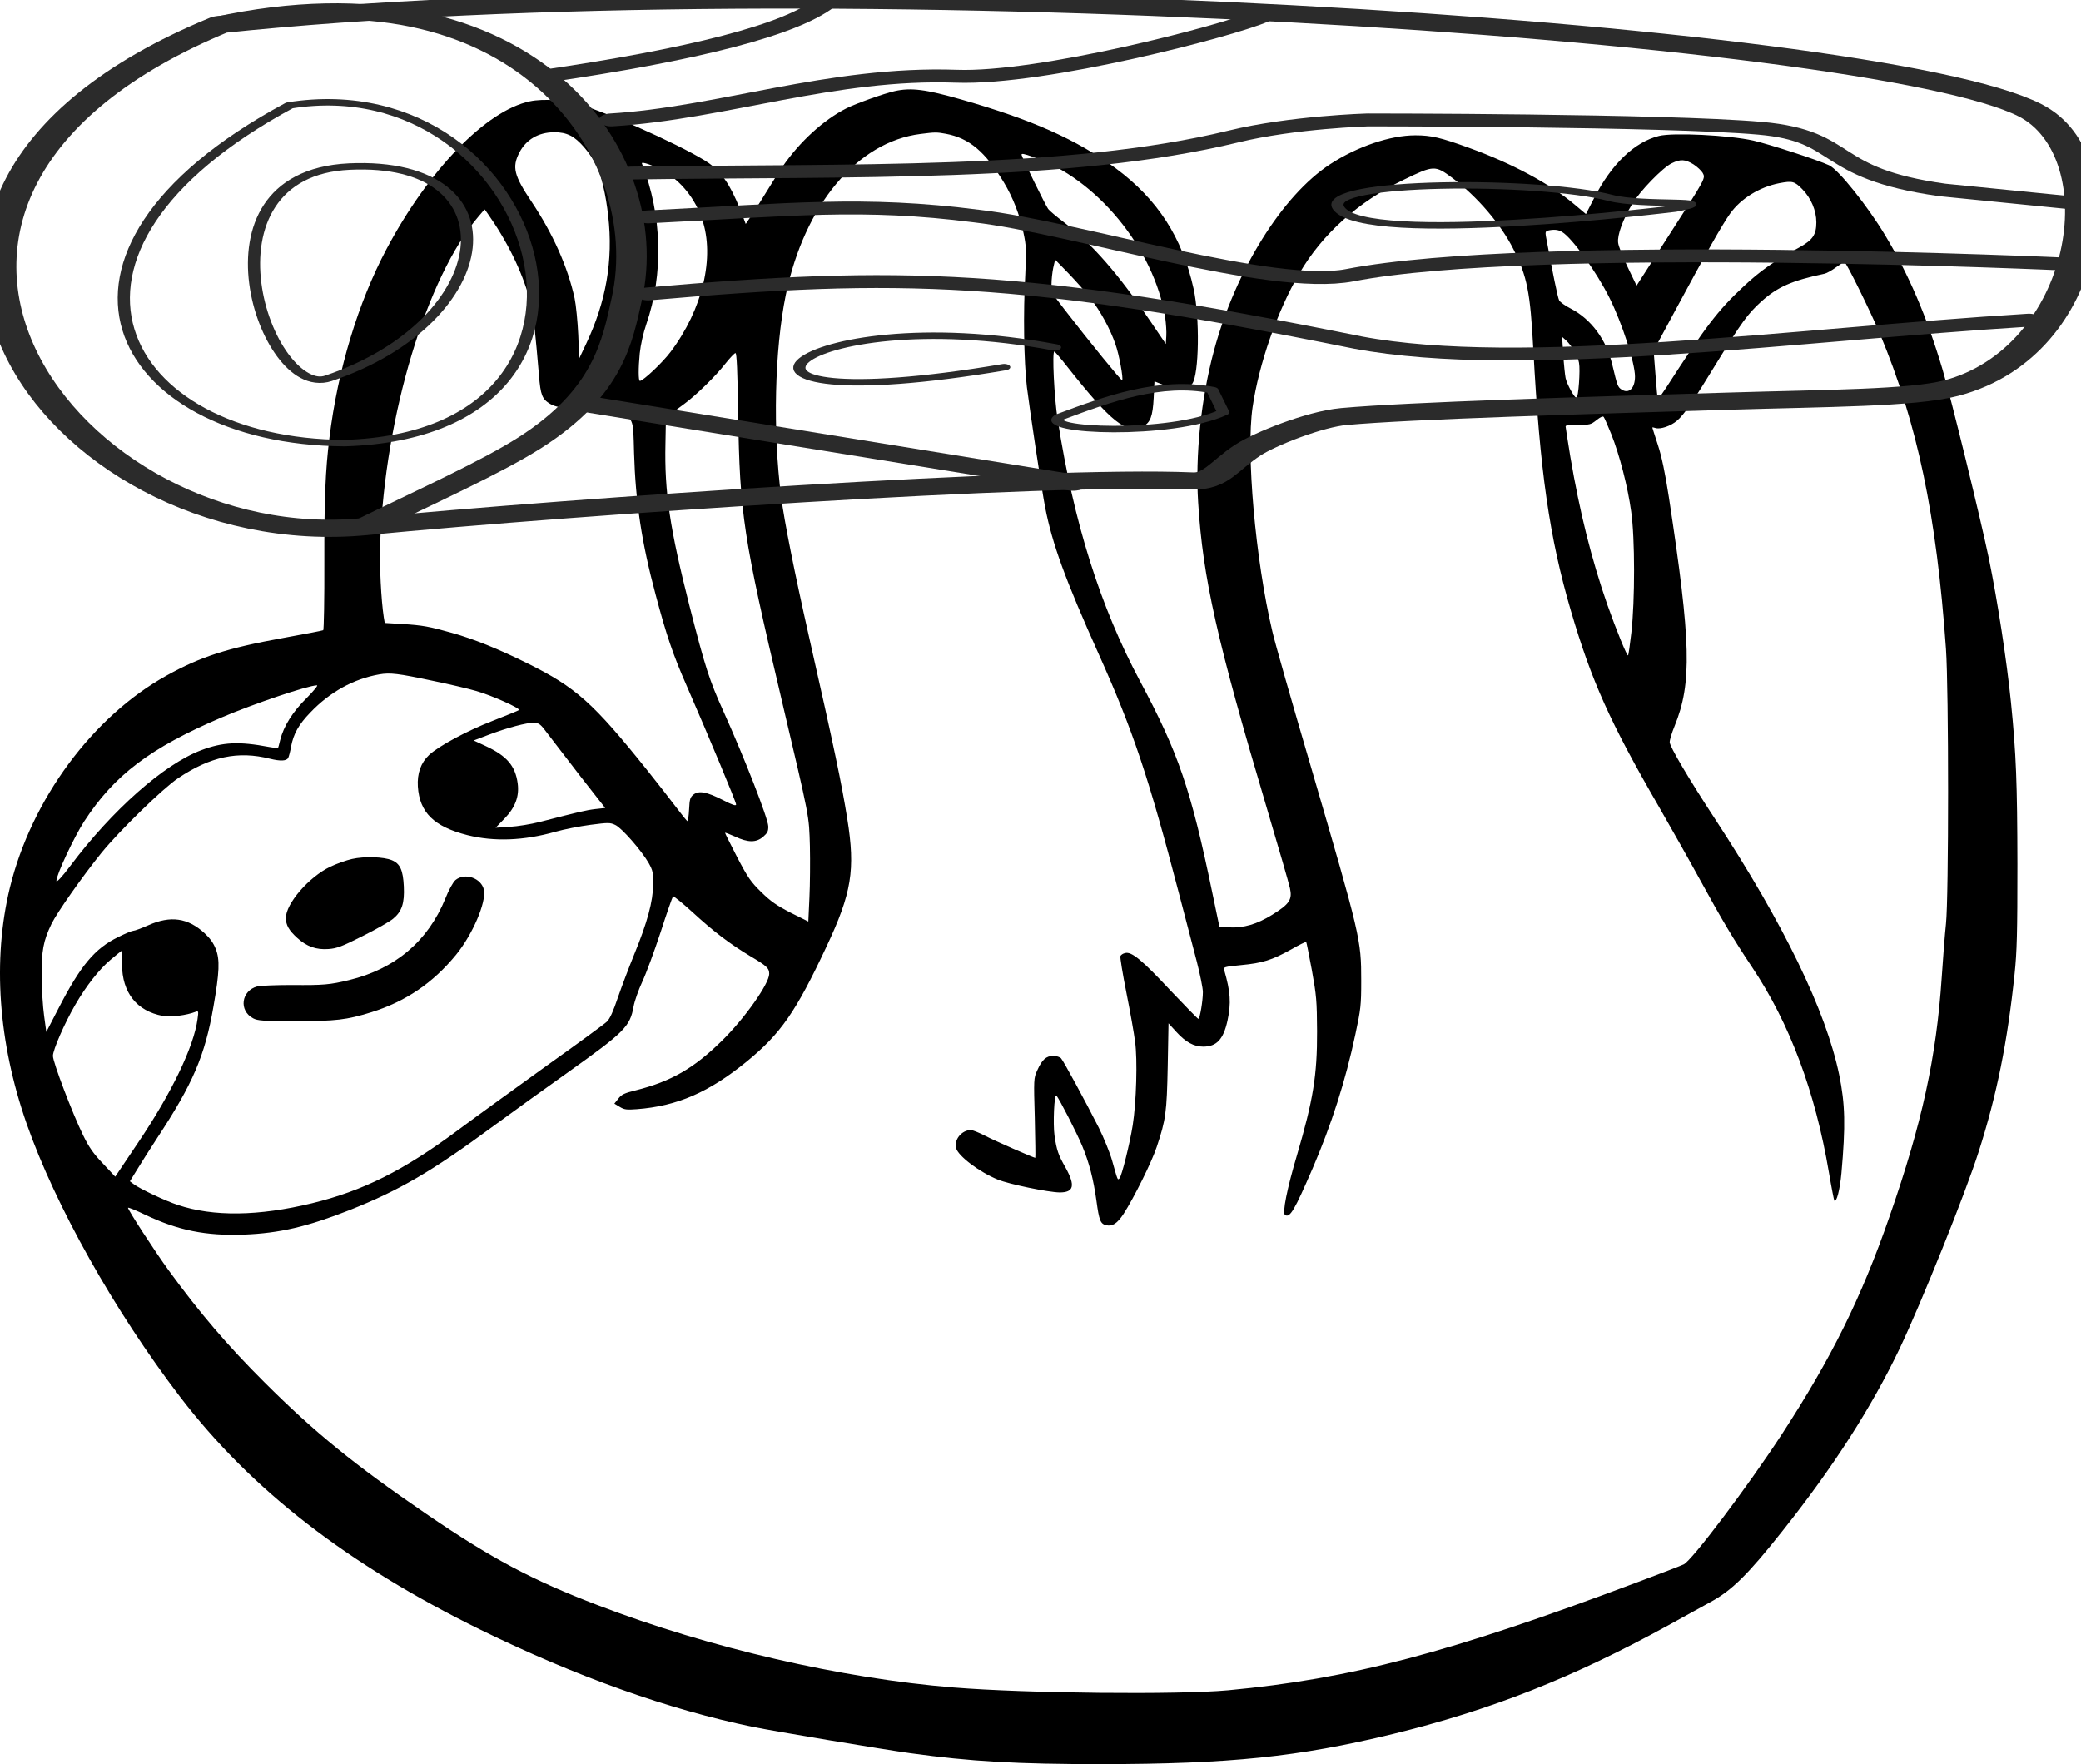 <svg width="50%" height="50%" viewBox="0 0 1280 1085" version="1.1" xmlns="http://www.w3.org/2000/svg" xmlns:xlink="http://www.w3.org/1999/xlink" xml:space="preserve" xmlns:serif="http://www.serif.com/" style="fill-rule:evenodd;clip-rule:evenodd;stroke-linecap:round;stroke-linejoin:round;stroke-miterlimit:1.5;">
  <g transform="matrix(0.097,0,0,-0.095,-0.709,1085.47)">
      <g transform="matrix(1,2.96431e-20,2.96431e-20,1,5,-0.001)">
          <path d="M5675,10836C5606,10820 5436,10758 5370,10725C5226,10651 5073,10509 4963,10345C4941,10312 4893,10236 4857,10175C4821,10115 4778,10045 4761,10021L4731,9976L4720,10006C4650,10197 4602,10280 4519,10353C4432,10430 3955,10657 3690,10747C3599,10778 3447,10789 3362,10770C3085,10710 2720,10326 2454,9815C2273,9467 2144,9032 2091,8590C2066,8382 2058,8196 2059,7788C2060,7548 2056,7349 2052,7346C2047,7343 1934,7321 1799,7296C1443,7230 1275,7175 1058,7052C590,6787 202,6251 65,5679C-46,5212 -9,4678 171,4152C354,3618 728,2939 1144,2383C1594,1782 2205,1298 3051,874C3655,572 4240,359 4777,246C4912,218 5603,100 5775,76C6159,22 6451,5 6985,5C7801,6 8237,52 8834,200C9459,356 9973,563 10580,903C10693,967 10814,1035 10850,1055C10984,1129 11088,1234 11308,1518C11630,1932 11870,2315 12048,2695C12189,2999 12465,3699 12550,3972C12664,4336 12732,4680 12777,5120C12792,5265 12795,5387 12795,5830C12794,6357 12787,6545 12754,6880C12727,7152 12670,7529 12614,7810C12562,8066 12375,8846 12319,9038C12220,9377 12107,9647 11955,9905C11845,10092 11660,10328 11601,10356C11528,10391 11222,10492 11120,10516C10966,10551 10612,10569 10522,10546C10366,10506 10221,10364 10110,10142L10059,10040L9988,10101C9832,10236 9588,10369 9320,10468C9137,10536 9077,10550 8977,10550C8819,10550 8610,10478 8437,10363C8134,10161 7837,9676 7700,9155C7618,8844 7581,8478 7600,8173C7630,7682 7719,7280 8036,6192C8110,5938 8176,5705 8182,5676C8198,5602 8179,5573 8070,5504C7972,5442 7890,5418 7798,5422L7735,5425L7689,5650C7554,6315 7475,6551 7232,7015C6978,7501 6812,8039 6709,8710C6687,8852 6673,9150 6688,9150C6692,9149 6729,9106 6770,9052C7047,8694 7148,8612 7248,8664C7297,8689 7312,8730 7318,8850L7323,8957L7382,8933C7461,8901 7535,8904 7562,8941C7606,8999 7611,9373 7571,9557C7499,9890 7342,10136 7078,10336C6830,10522 6549,10650 6101,10781C5871,10848 5780,10860 5675,10836ZM3620,10548C3672,10522 3744,10437 3784,10355C3816,10290 3844,10166 3859,10028C3891,9739 3846,9474 3719,9200L3675,9105L3669,9260C3665,9345 3655,9451 3646,9495C3602,9699 3509,9912 3373,10120C3262,10289 3248,10343 3295,10437C3338,10522 3415,10569 3515,10570C3559,10570 3588,10564 3620,10548ZM6000,10560C6148,10532 6250,10444 6368,10245C6425,10149 6469,10033 6492,9920C6510,9835 6511,9807 6504,9655C6490,9395 6495,9085 6514,8920C6531,8778 6609,8248 6630,8140C6675,7905 6757,7674 6970,7190C7187,6696 7285,6399 7480,5635C7519,5481 7569,5286 7591,5202C7612,5118 7630,5029 7630,5003C7630,4946 7611,4830 7601,4830C7597,4830 7518,4913 7425,5013C7245,5210 7178,5267 7137,5256C7123,5253 7110,5244 7107,5236C7104,5229 7121,5122 7145,4999C7169,4876 7194,4733 7200,4682C7216,4567 7208,4288 7185,4141C7166,4019 7115,3811 7101,3797C7089,3785 7091,3780 7055,3910C7041,3962 7002,4059 6970,4125C6887,4292 6748,4554 6731,4574C6723,4583 6702,4590 6681,4590C6636,4590 6610,4566 6579,4495C6557,4446 6557,4439 6564,4188C6567,4046 6569,3930 6567,3930C6557,3930 6304,4043 6247,4074C6209,4094 6169,4110 6159,4110C6101,4110 6051,4048 6065,3993C6078,3942 6212,3838 6330,3789C6402,3759 6649,3707 6722,3706C6812,3706 6822,3750 6760,3865C6713,3949 6703,3978 6689,4075C6679,4149 6687,4347 6701,4333C6717,4317 6830,4092 6864,4009C6909,3899 6936,3792 6955,3652C6972,3525 6980,3503 7016,3494C7056,3484 7087,3505 7127,3567C7191,3668 7305,3901 7337,4000C7395,4177 7401,4223 7407,4523L7412,4801L7462,4745C7521,4679 7573,4650 7632,4650C7717,4650 7760,4697 7786,4818C7810,4932 7805,5005 7765,5146C7759,5165 7764,5167 7873,5178C8008,5191 8068,5210 8191,5280C8240,5309 8283,5330 8285,5328C8287,5326 8303,5244 8321,5145C8350,4981 8353,4946 8354,4750C8355,4465 8329,4303 8227,3949C8164,3733 8132,3571 8151,3560C8182,3540 8210,3589 8325,3860C8446,4147 8535,4431 8597,4730C8631,4891 8634,4918 8634,5075C8634,5345 8630,5360 8314,6465C8195,6878 8085,7271 8070,7340C7963,7803 7903,8494 7945,8789C7985,9070 8102,9413 8241,9655C8387,9911 8615,10120 8905,10263C9095,10357 9103,10357 9213,10273C9369,10154 9520,9974 9599,9813C9686,9638 9706,9534 9725,9168C9767,8375 9827,7947 9964,7470C10095,7016 10211,6751 10520,6206C10597,6069 10715,5856 10782,5731C10920,5473 10997,5341 11111,5167C11351,4801 11513,4359 11600,3834C11616,3737 11632,3655 11634,3653C11648,3639 11669,3721 11679,3830C11706,4139 11703,4277 11665,4467C11581,4882 11313,5445 10877,6125C10712,6382 10590,6593 10590,6621C10590,6636 10604,6683 10621,6725C10732,7004 10726,7264 10585,8206C10561,8366 10539,8471 10515,8546C10496,8606 10480,8656 10480,8658C10480,8660 10489,8659 10500,8655C10531,8645 10597,8668 10636,8702C10682,8742 10737,8824 10890,9080C11045,9338 11085,9394 11170,9473C11273,9568 11363,9609 11572,9654C11586,9657 11619,9676 11644,9695C11670,9714 11694,9730 11698,9730C11709,9730 11864,9408 11923,9265C12161,8683 12282,8092 12342,7225C12360,6964 12360,5615 12342,5445C12335,5379 12323,5223 12315,5098C12281,4579 12190,4154 11984,3550C11805,3023 11615,2632 11299,2137C11082,1798 10730,1322 10679,1298C10660,1289 10526,1236 10381,1181C9193,725 8566,557 7790,483C7472,453 6509,463 6050,501C5335,560 4502,757 3795,1033C3377,1196 3121,1335 2708,1623C2251,1942 2000,2150 1680,2476C1445,2715 1268,2927 1073,3200C986,3321 808,3602 814,3607C817,3610 865,3590 922,3562C1132,3460 1307,3424 1549,3433C1775,3442 1951,3484 2220,3592C2534,3719 2741,3842 3130,4135C3248,4223 3459,4379 3599,4480C3963,4745 3997,4779 4020,4910C4026,4945 4051,5017 4075,5070C4099,5122 4151,5266 4191,5390C4230,5514 4266,5618 4270,5623C4273,5627 4328,5581 4392,5522C4526,5396 4629,5316 4761,5235C4865,5172 4880,5158 4880,5121C4880,5058 4724,4832 4581,4689C4403,4510 4259,4425 4033,4367C3961,4349 3943,4340 3923,4313L3898,4281L3932,4260C3961,4242 3975,4240 4040,4245C4298,4265 4499,4355 4738,4554C4953,4734 5049,4875 5242,5295C5403,5644 5427,5794 5375,6125C5339,6354 5295,6570 5131,7310C5040,7722 4975,8055 4956,8208C4902,8632 4914,9162 4985,9516C5103,10099 5438,10508 5840,10559C5933,10571 5941,10571 6000,10560ZM6551,10411C6953,10273 7321,9816 7391,9370C7396,9333 7400,9279 7398,9251L7395,9199L7300,9342C7095,9652 6928,9848 6745,9990C6701,10024 6658,10061 6649,10073C6633,10094 6480,10413 6480,10424C6480,10434 6494,10431 6551,10411ZM10741,10362C10765,10346 10791,10321 10799,10307C10818,10271 10822,10278 10581,9896L10380,9577L10324,9696C10293,9761 10265,9833 10263,9855C10257,9904 10293,10005 10352,10105C10402,10190 10546,10341 10603,10369C10659,10397 10688,10395 10741,10362ZM4212,10317C4322,10252 4410,10140 4454,10008C4537,9762 4458,9423 4254,9147C4203,9078 4081,8960 4060,8960C4050,8960 4050,9043 4059,9138C4065,9196 4082,9271 4100,9325C4211,9653 4201,10032 4073,10367C4066,10384 4149,10354 4212,10317ZM11431,10201C11486,10144 11520,10063 11520,9987C11520,9906 11497,9872 11410,9823C11254,9737 11163,9672 11058,9571C10895,9416 10816,9310 10567,8915C10540,8873 10517,8840 10515,8842C10513,8843 10506,8915 10500,9000L10488,9156L10630,9425C10819,9784 10924,9973 10973,10043C11041,10140 11159,10215 11285,10240C11368,10256 11381,10253 11431,10201ZM3138,9978C3254,9797 3340,9598 3374,9430C3388,9359 3397,9270 3420,8996C3430,8868 3440,8842 3491,8811C3556,8771 3701,8778 3770,8824L3804,8847L3890,8792C4028,8703 4016,8731 4023,8492C4032,8178 4071,7913 4160,7575C4228,7314 4269,7190 4355,6990C4501,6648 4670,6234 4670,6218C4670,6207 4650,6213 4587,6246C4483,6300 4434,6309 4400,6282C4379,6265 4375,6252 4372,6186C4370,6144 4365,6110 4361,6110C4358,6111 4328,6148 4295,6193C4262,6238 4177,6349 4106,6440C3764,6876 3654,6976 3348,7131C3160,7226 3007,7289 2867,7329C2725,7370 2681,7378 2554,7386L2442,7393L2436,7429C2419,7543 2408,7763 2413,7911C2444,8738 2707,9631 3037,10025C3057,10050 3075,10070 3076,10070C3077,10070 3105,10028 3138,9978ZM9908,9924C9971,9886 10128,9663 10209,9496C10288,9334 10370,9076 10370,8988C10370,8912 10331,8874 10285,8904C10261,8920 10258,8928 10226,9065C10189,9226 10092,9360 9963,9428C9928,9446 9895,9470 9889,9482C9880,9499 9847,9664 9805,9897C9801,9922 9803,9929 9817,9933C9854,9942 9883,9940 9908,9924ZM6917,9495C6981,9411 7043,9294 7075,9199C7099,9131 7127,8974 7118,8964C7113,8960 6914,9209 6752,9423C6673,9527 6670,9532 6670,9585C6670,9615 6675,9663 6681,9692L6693,9745L6779,9655C6826,9605 6889,9533 6917,9495ZM9985,9155C9998,9133 10012,9098 10015,9077C10024,9030 10011,8850 9999,8850C9986,8850 9939,8937 9930,8978C9926,8998 9919,9067 9915,9130L9908,9245L9935,9220C9950,9206 9972,9177 9985,9155ZM4683,8748C4693,8098 4715,7950 4960,6890C5139,6114 5132,6152 5138,5948C5140,5851 5139,5701 5135,5615L5128,5460L5016,5517C4927,5564 4890,5590 4830,5650C4764,5716 4745,5743 4677,5876C4635,5960 4600,6030 4600,6034C4600,6037 4628,6026 4663,6010C4746,5970 4798,5970 4842,6009C4869,6033 4875,6045 4874,6077C4872,6129 4724,6517 4590,6820C4500,7024 4475,7102 4375,7501C4250,8004 4215,8239 4222,8554L4225,8723L4255,8746C4272,8759 4310,8788 4340,8810C4414,8865 4540,8990 4603,9073C4632,9110 4660,9140 4666,9140C4674,9140 4679,9025 4683,8748ZM10221,8612C10272,8480 10324,8277 10346,8113C10370,7943 10370,7537 10347,7331C10338,7252 10329,7185 10326,7183C10320,7176 10252,7345 10194,7513C10094,7807 10020,8108 9960,8469C9944,8571 9930,8659 9930,8665C9930,8674 9955,8677 10009,8676C10083,8675 10090,8677 10126,8706C10152,8727 10167,8734 10172,8726C10177,8720 10198,8669 10221,8612ZM2743,7019C2849,6997 2973,6967 3020,6953C3118,6925 3304,6840 3293,6829C3289,6825 3213,6794 3126,6759C2964,6695 2784,6596 2723,6538C2671,6488 2647,6419 2652,6334C2663,6165 2754,6074 2967,6019C3135,5976 3324,5983 3524,6041C3579,6057 3680,6077 3747,6086C3860,6101 3871,6101 3904,6085C3945,6066 4072,5917 4116,5838C4142,5790 4145,5776 4144,5700C4143,5590 4107,5454 4025,5250C3991,5165 3944,5038 3920,4967C3891,4879 3870,4831 3851,4812C3836,4797 3662,4667 3464,4523C3267,4378 3016,4193 2907,4110C2561,3847 2303,3716 1981,3636C1642,3552 1355,3548 1130,3625C1049,3652 890,3729 851,3759L826,3778L870,3851C894,3892 953,3986 1000,4060C1225,4409 1302,4591 1356,4910C1394,5131 1397,5213 1371,5281C1356,5321 1334,5352 1299,5385C1193,5484 1084,5500 943,5436C899,5416 856,5400 847,5400C839,5400 796,5382 751,5359C604,5286 513,5175 374,4899L296,4745L282,4850C274,4908 267,5023 267,5105C265,5270 277,5335 329,5445C364,5518 527,5755 646,5905C760,6048 1034,6321 1132,6388C1336,6528 1512,6566 1714,6514C1781,6497 1820,6499 1830,6520C1834,6528 1843,6561 1848,6593C1864,6676 1896,6735 1970,6813C2094,6946 2245,7031 2408,7060C2475,7072 2527,7066 2743,7019ZM1947,6907C1859,6819 1801,6725 1779,6635C1773,6608 1766,6584 1765,6582C1764,6581 1739,6585 1709,6590C1517,6627 1416,6622 1278,6569C1042,6478 714,6182 448,5820C397,5750 360,5710 360,5723C360,5763 472,6007 536,6108C727,6408 955,6584 1405,6780C1609,6869 1954,6988 2012,6989C2021,6990 1995,6957 1947,6907ZM3475,6676C3503,6638 3596,6515 3682,6401L3840,6195L3777,6188C3719,6181 3678,6171 3423,6104C3369,6090 3285,6076 3235,6073L3145,6067L3202,6127C3270,6199 3296,6271 3285,6354C3270,6468 3216,6532 3084,6595L3006,6632L3096,6667C3216,6714 3347,6749 3390,6747C3421,6745 3431,6737 3475,6676ZM776,5182C777,4999 870,4880 1034,4849C1086,4840 1184,4852 1244,4876C1261,4882 1262,4879 1255,4829C1232,4650 1089,4347 877,4027L733,3808L656,3892C595,3957 568,3996 530,4075C461,4219 338,4549 338,4590C338,4629 411,4800 479,4920C548,5042 630,5149 703,5212C740,5244 772,5270 773,5270C774,5270 775,5231 776,5182Z" style="fill-rule:nonzero;"/>
      </g>
      <path d="M2240,5865C2204,5857 2141,5834 2100,5814C1966,5748 1820,5576 1820,5483C1820,5437 1840,5402 1892,5354C1952,5298 2013,5276 2091,5282C2143,5286 2175,5298 2307,5366C2392,5409 2479,5460 2500,5478C2556,5525 2573,5579 2568,5687C2563,5794 2544,5835 2492,5857C2440,5879 2318,5883 2240,5865Z" style="fill-rule:nonzero;"/>
      <path d="M2895,5728C2880,5714 2853,5665 2831,5608C2721,5333 2513,5153 2221,5081C2101,5051 2057,5047 1861,5049C1760,5049 1660,5045 1639,5040C1537,5012 1520,4883 1613,4833C1641,4818 1676,4815 1880,4815C2138,4815 2204,4823 2360,4872C2580,4942 2753,5062 2901,5247C3004,5377 3091,5583 3076,5664C3061,5741 2955,5779 2895,5728Z" style="fill-rule:nonzero;"/>
  </g>
  <g id="Holz" transform="matrix(3.012,0,0,1.591,-916.756,-358.44)">
      <path d="M349.266,234.799C471.76,210.536 686.757,236.91 718.927,267.915C737.298,285.621 731.229,361.31 702.806,375.346C694.897,379.252 677.269,379.228 657.467,380.366C627.523,382.088 592.606,383.97 578.796,386.315C572.803,387.333 562.633,395.035 559.207,399.279C554.201,405.478 552.713,411.617 547.695,411.213C517.441,408.781 422.369,420.934 378.834,428.869C316.876,440.16 263.044,301.972 349.266,234.799Z" style="fill:none;stroke:rgb(43,43,43);stroke-width:6.64px;"/>
      <path d="M349.266,234.799C411.195,209.332 438.924,284.727 432.393,340.615C430.454,357.203 428.682,376.98 412.602,396.394C404.788,405.828 391.135,417.49 378.834,428.869" style="fill:none;stroke:rgb(43,43,43);stroke-width:6.23px;"/>
      <path d="M423.561,381.282L523.469,411.885" style="fill:none;stroke:rgb(43,43,43);stroke-width:6.23px;"/>
      <path d="M436.726,338.912C488.404,330.366 512.829,331.417 581.7,357.732C615.016,369.527 670.756,354.658 718.702,349.057" style="fill:none;stroke:rgb(43,43,43);stroke-width:4.98px;"/>
      <path d="M551.953,376.092C541.226,372.173 530.735,379.461 520.783,386.486C516.339,391.992 543.47,394.048 554.172,384.668L551.953,376.092Z" style="fill:none;stroke:rgb(43,43,43);stroke-width:2.49px;"/>
      <path d="M577.714,305.683C573.919,294.883 618.991,294.702 633.239,301.801C639.765,305.053 656.575,302.23 646.345,305.951C646.345,305.951 582.986,320.687 577.714,305.683Z" style="fill:none;stroke:rgb(43,43,43);stroke-width:2.49px;"/>
      <path d="M374.739,396.584C328.289,396.118 307.194,323.43 363.481,266.031C415.215,250.423 438.155,392.948 374.739,396.584Z" style="fill:none;stroke:rgb(43,43,43);stroke-width:2.49px;"/>
      <path d="M371.437,371.545C358.652,379.703 342.969,292.616 375.701,289.682C410.386,286.574 406.29,349.305 371.437,371.545Z" style="fill:none;stroke:rgb(43,43,43);stroke-width:2.49px;"/>
      <path d="M436.726,309.132C465.981,306.374 480.496,303.175 503.854,308.839C523.997,313.254 564.002,337.531 580.001,331.684C617.814,317.865 726.675,327.417 726.675,327.417" style="fill:none;stroke:rgb(43,43,43);stroke-width:4.98px;"/>
      <path d="M473.515,225.313C466.707,236.871 445.006,246.675 415.539,254.767" style="fill:none;stroke:rgb(43,43,43);stroke-width:4.98px;"/>
      <path d="M519.813,359.582C465.995,340.571 440.434,389.258 509.438,367.234" style="fill:none;stroke:rgb(43,43,43);stroke-width:2.49px;"/>
      <path d="M429.193,271.644C451.719,269.106 474.168,253.062 499.689,254.767C517.293,255.944 555.086,237.191 561.824,231.684" style="fill:none;stroke:rgb(43,43,43);stroke-width:4.98px;"/>
      <path d="M433.327,292.188C477.767,290.93 522.636,293.536 556.302,278.033C568.377,272.472 583.701,271.644 583.701,271.644C583.701,271.644 644.395,271.629 663.813,274.873C681.977,277.906 676.464,292.269 701.067,298.731L726.675,303.57" style="fill:none;stroke:rgb(43,43,43);stroke-width:4.98px;"/>
  </g>
</svg>
